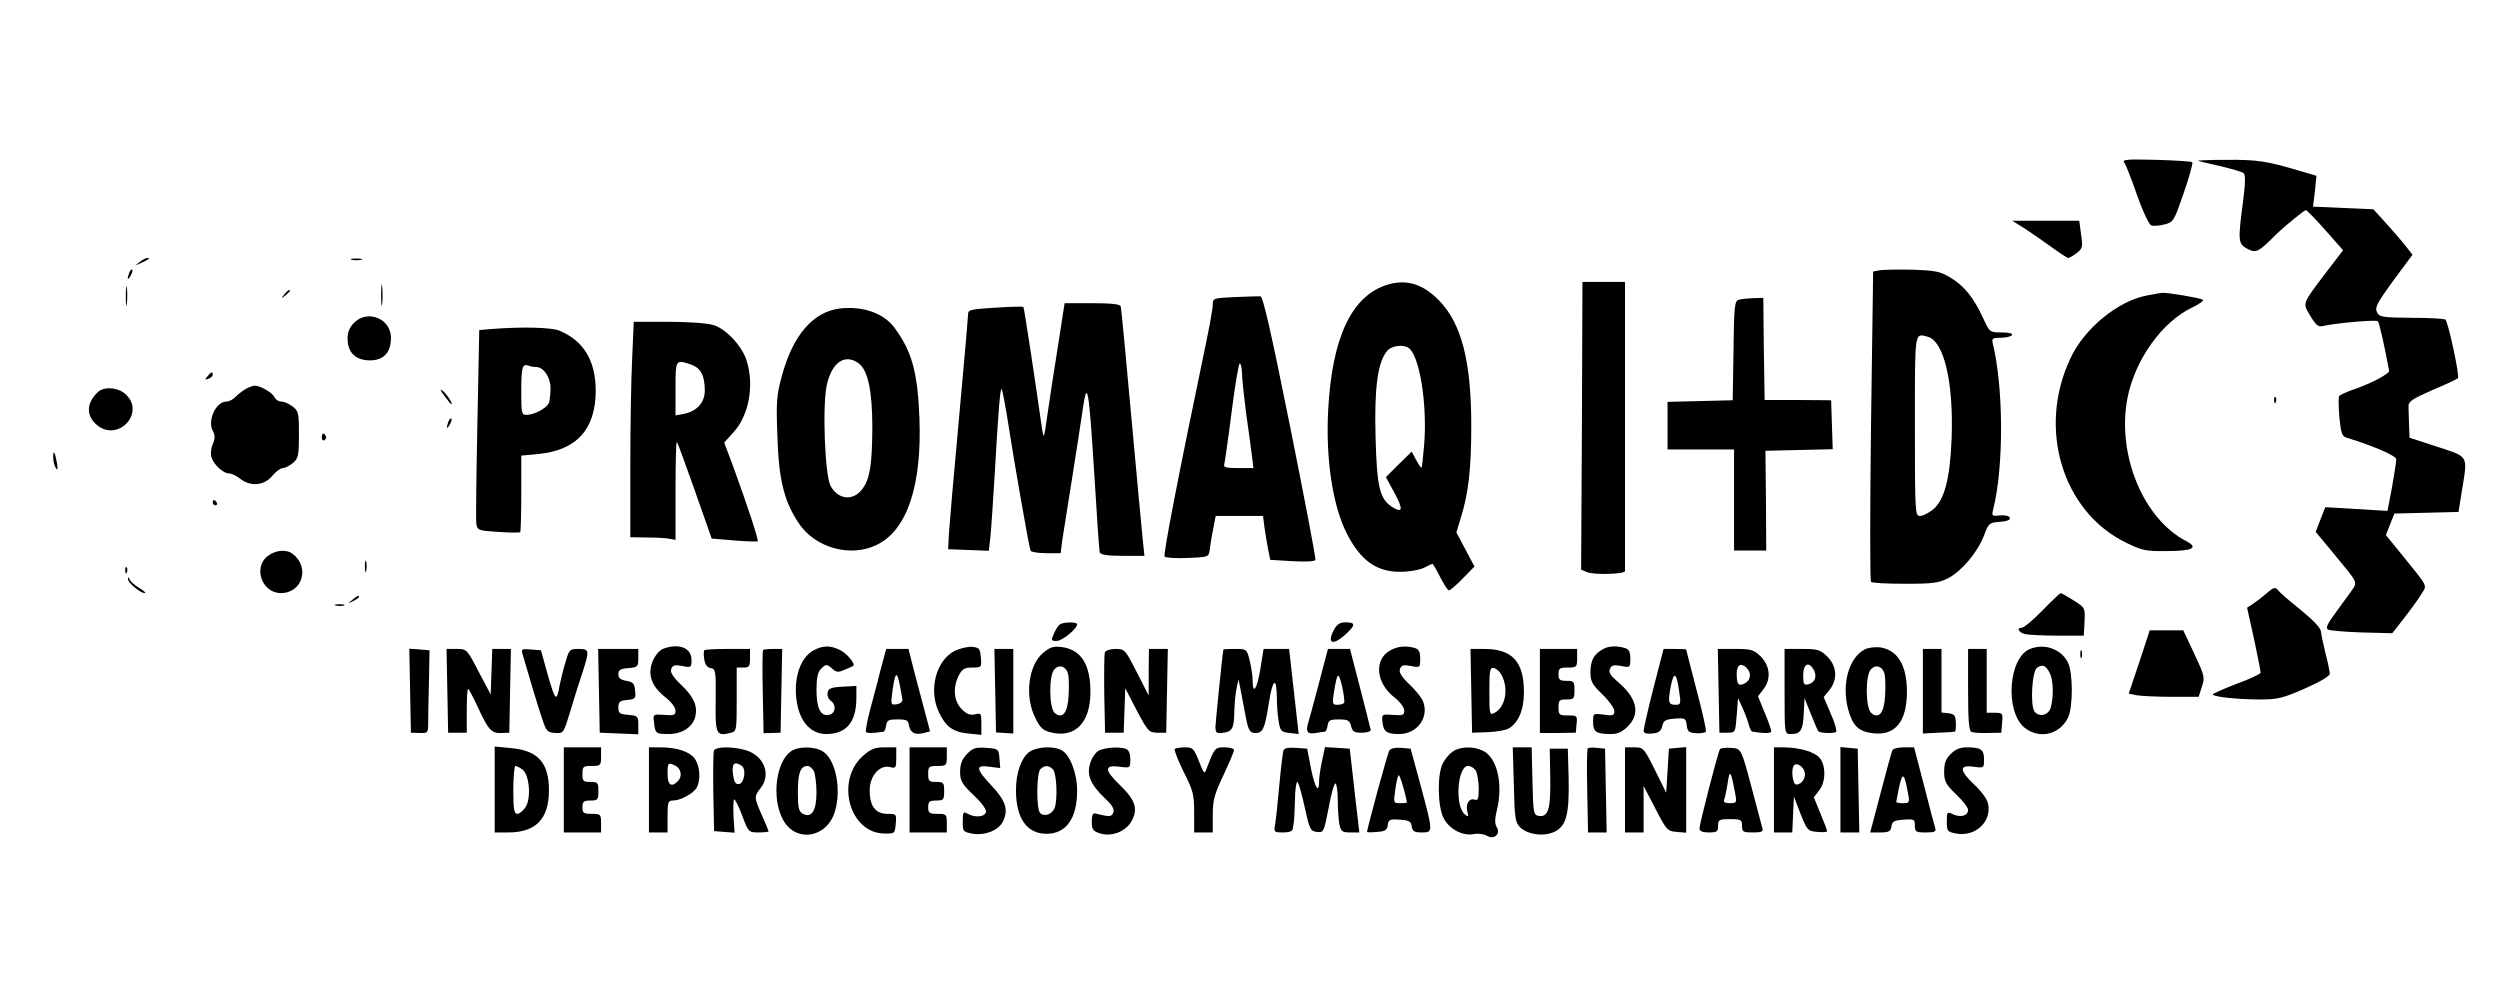 <?xml version="1.0" standalone="no"?>
<!DOCTYPE svg PUBLIC "-//W3C//DTD SVG 20010904//EN"
 "http://www.w3.org/TR/2001/REC-SVG-20010904/DTD/svg10.dtd">
<svg version="1.0" xmlns="http://www.w3.org/2000/svg"
 width="940pt" height="378pt" viewBox="0 0 940 378"
 preserveAspectRatio="xMidYMid meet">

<g transform="translate(0,378) scale(0.1,-0.1)"
fill="#000000" stroke="none">
<path d="M7987 3169 c6 -8 28 -63 48 -122 21 -60 45 -111 53 -114 8 -4 30 -2
50 3 35 9 36 12 73 119 21 60 35 112 32 115 -2 3 -64 7 -136 9 -109 3 -129 1
-120 -10z"/>
<path d="M8265 3175 c6 -2 44 -11 85 -20 41 -10 80 -21 86 -26 7 -6 7 -37 -2
-106 -20 -150 -19 -160 17 -179 33 -16 38 -14 109 56 26 26 104 90 110 90 3 0
37 -34 73 -75 l67 -76 -59 -77 c-97 -128 -94 -120 -64 -170 21 -35 30 -42 47
-38 46 11 201 25 207 18 5 -5 26 -98 42 -186 2 -11 -67 -48 -135 -71 -26 -9
-50 -20 -53 -25 -3 -5 -2 -40 1 -79 6 -60 10 -72 28 -77 104 -32 186 -68 186
-81 0 -8 -7 -55 -16 -105 l-17 -89 -117 7 -117 7 -18 -46 -18 -47 59 -71 c107
-130 100 -114 71 -157 -15 -20 -42 -58 -61 -84 -25 -34 -32 -49 -23 -55 6 -4
64 -9 127 -11 l115 -3 46 59 c25 32 54 72 64 89 21 35 28 21 -77 151 l-57 70
16 41 16 40 121 3 120 3 12 75 c23 141 29 130 -91 170 l-105 34 -2 48 c-1 26
-2 58 -2 70 -1 18 14 28 89 61 50 21 93 41 97 45 7 7 -36 209 -47 220 -3 4
-61 7 -127 7 -113 1 -122 3 -131 22 -8 18 3 37 62 118 l72 97 -24 31 c-14 18
-47 56 -74 86 l-49 54 -113 5 -114 5 7 58 6 58 -68 20 c-118 35 -155 41 -272
40 -63 0 -110 -2 -105 -4z"/>
<path d="M7614 2920 c26 -17 72 -49 101 -70 30 -22 58 -40 62 -40 4 0 19 9 32
19 21 16 23 23 16 69 l-7 52 -126 0 -126 0 48 -30z"/>
<path d="M524 2794 c-18 -14 -18 -14 6 -3 31 14 36 19 24 19 -6 0 -19 -7 -30
-16z"/>
<path d="M1323 2803 c9 -2 25 -2 35 0 9 3 1 5 -18 5 -19 0 -27 -2 -17 -5z"/>
<path d="M486 2755 c-9 -26 -7 -32 5 -12 6 10 9 21 6 23 -2 3 -7 -2 -11 -11z"/>
<path d="M7069 2764 l-26 -5 -8 -580 c-4 -319 -4 -583 0 -587 4 -4 61 -7 128
-7 107 0 127 3 164 22 51 28 109 97 133 160 17 46 20 48 60 51 26 2 40 7 37
15 -2 7 -18 11 -37 9 -31 -3 -32 -3 -25 25 39 157 39 452 -2 621 -5 20 -1 22
30 22 20 0 39 5 42 10 4 6 -11 10 -39 10 -44 0 -45 0 -70 55 -35 76 -72 122
-124 152 -38 23 -57 26 -141 29 -53 1 -108 0 -122 -2z m179 -250 c62 -17 98
-173 90 -385 -6 -150 -27 -228 -69 -264 -17 -14 -39 -25 -50 -25 -18 0 -19 11
-19 340 0 361 -2 347 48 334z"/>
<path d="M1433 2670 c0 -36 2 -50 4 -32 2 17 2 47 0 65 -2 17 -4 3 -4 -33z"/>
<path d="M473 2665 c0 -33 2 -45 4 -27 2 18 2 45 0 60 -2 15 -4 0 -4 -33z"/>
<path d="M5218 2710 c-135 -41 -209 -196 -224 -470 -10 -186 17 -365 72 -470
51 -98 110 -140 198 -140 35 0 73 7 90 15 15 8 30 15 32 15 2 0 15 -22 29 -50
14 -27 29 -50 33 -50 4 0 28 20 52 45 l44 45 -34 64 -34 64 16 53 c30 94 40
189 40 349 0 242 -37 384 -121 470 -60 62 -122 81 -193 60z m78 -238 c41 -27
71 -208 59 -362 -4 -47 -8 -87 -10 -88 -2 -2 -11 11 -20 28 l-17 32 -49 -48
-48 -48 31 -57 c35 -64 33 -81 -8 -55 -47 31 -57 75 -62 266 -5 186 9 282 45
322 16 18 59 24 79 10z"/>
<path d="M5948 2179 l-3 -541 24 -10 c28 -10 141 -7 141 5 0 4 0 250 0 547 l0
540 -80 0 -80 0 -2 -541z"/>
<path d="M1069 2673 c-13 -16 -12 -17 4 -4 9 7 17 15 17 17 0 8 -8 3 -21 -13z"/>
<path d="M8072 2669 c-109 -21 -235 -124 -287 -236 -125 -263 -31 -576 208
-693 61 -30 76 -33 153 -32 98 0 122 12 75 37 -163 84 -262 326 -222 537 28
145 130 288 244 342 27 13 45 26 40 29 -11 7 -131 27 -153 26 -8 -1 -34 -5
-58 -10z"/>
<path d="M4643 2663 c-81 -4 -83 -4 -83 -29 0 -14 -12 -80 -26 -147 -104 -498
-161 -793 -155 -800 4 -4 43 -7 87 -5 76 3 79 4 82 28 2 14 7 49 13 78 l10 52
89 0 89 0 6 -47 c4 -27 10 -64 14 -83 l7 -35 83 -5 c51 -3 85 -1 87 5 2 6 -41
231 -95 500 -73 363 -102 490 -112 491 -8 0 -51 -1 -96 -3z m27 -287 c0 -18 7
-84 15 -147 9 -63 19 -135 22 -161 l6 -48 -58 0 c-42 0 -56 3 -52 13 2 7 15
96 28 199 13 103 27 184 31 182 4 -3 8 -20 8 -38z"/>
<path d="M6538 2653 c-16 -4 -18 -24 -20 -191 l-3 -187 -122 -3 -123 -3 0 -89
0 -90 125 0 125 0 0 -190 0 -190 60 0 61 0 -1 188 -2 187 127 3 126 3 -3 92
-3 92 -125 1 -125 0 -3 192 -2 192 -38 -1 c-20 -1 -45 -3 -54 -6z"/>
<path d="M3977 2473 c-15 -93 -32 -204 -38 -248 -6 -44 -12 -82 -14 -83 -2 -2
-6 16 -9 40 -23 163 -65 440 -68 444 -2 2 -50 1 -106 -3 -88 -5 -102 -8 -102
-23 0 -10 -15 -186 -34 -391 -19 -206 -36 -401 -38 -434 l-3 -60 76 -3 77 -3
6 53 c3 29 10 134 16 233 14 247 21 327 26 322 3 -3 11 -45 19 -93 27 -176 85
-506 90 -515 4 -5 30 -9 59 -9 l54 0 6 48 c4 26 20 128 36 227 16 99 34 218
41 265 17 119 23 84 44 -250 9 -151 18 -281 20 -287 3 -9 30 -13 86 -13 l82 0
-6 58 c-3 31 -23 239 -43 462 -20 223 -38 411 -40 418 -2 8 -33 12 -107 12
l-104 0 -26 -167z"/>
<path d="M3158 2620 c-101 -12 -177 -101 -218 -253 -20 -72 -22 -99 -17 -227
5 -164 25 -244 80 -327 62 -93 194 -130 293 -82 115 55 171 224 161 479 -7
174 -29 250 -94 338 -41 55 -119 82 -205 72z m69 -205 c36 -25 53 -103 53
-244 -1 -139 -9 -192 -38 -230 -34 -46 -91 -40 -119 12 -22 41 -32 312 -13
385 20 81 67 112 117 77z"/>
<path d="M1330 2565 c-17 -18 -24 -36 -23 -62 1 -50 32 -78 84 -78 52 0 79 30
79 85 0 73 -90 108 -140 55z"/>
<path d="M2377 2433 c-4 -75 -7 -257 -7 -405 l0 -268 63 -1 c34 0 72 -2 85 -5
l22 -4 0 187 c0 102 2 184 5 181 3 -2 33 -85 68 -184 l63 -179 84 -7 c46 -4
86 -5 89 -3 4 5 -38 132 -94 286 l-32 85 38 42 c55 63 75 172 47 264 -16 55
-78 122 -126 136 -22 7 -98 12 -169 12 l-130 0 -6 -137z m222 -24 c36 -13 51
-41 51 -98 0 -44 -29 -77 -78 -87 l-32 -6 0 101 c0 110 0 110 59 90z"/>
<path d="M1849 2543 l-47 -4 -7 -352 c-4 -194 -6 -363 -4 -377 4 -24 8 -25 82
-30 43 -3 81 -3 83 -1 2 2 4 68 4 146 l0 142 65 6 c143 14 215 93 215 239 -1
113 -45 186 -137 225 -31 12 -138 15 -254 6z m167 -143 c28 0 54 -39 54 -79 0
-22 -3 -47 -6 -56 -8 -19 -55 -45 -84 -45 -19 0 -20 6 -20 88 0 92 4 106 28
97 7 -3 20 -5 28 -5z"/>
<path d="M780 2365 c-11 -13 -10 -14 4 -9 9 3 16 10 16 15 0 13 -6 11 -20 -6z"/>
<path d="M925 2318 c-11 -6 -28 -19 -38 -29 -10 -11 -26 -19 -36 -19 -39 0
-72 -71 -51 -110 9 -17 9 -29 0 -50 -7 -16 -9 -38 -5 -50 9 -27 44 -60 66 -60
9 0 28 -9 42 -20 39 -31 90 -26 120 10 14 17 32 30 40 30 8 0 25 8 38 19 20
16 23 27 23 106 0 80 -1 89 -23 106 -13 10 -32 19 -42 19 -11 0 -22 7 -26 15
-6 17 -54 45 -75 45 -7 0 -22 -6 -33 -12z"/>
<path d="M366 2304 c-43 -42 -42 -90 1 -124 78 -61 178 46 108 115 -28 29 -85
34 -109 9z"/>
<path d="M1670 2293 c13 -18 25 -33 27 -33 8 0 -17 38 -33 51 -11 9 -9 2 6
-18z"/>
<path d="M8551 2274 c0 -11 3 -14 6 -6 3 7 2 16 -1 19 -3 4 -6 -2 -5 -13z"/>
<path d="M1686 2195 c-9 -26 -7 -32 5 -12 6 10 9 21 6 23 -2 3 -7 -2 -11 -11z"/>
<path d="M1210 2134 c0 -8 5 -12 10 -9 6 4 8 11 5 16 -9 14 -15 11 -15 -7z"/>
<path d="M200 2059 c0 -13 5 -31 10 -39 7 -11 8 -5 4 20 -8 43 -14 51 -14 19z"/>
<path d="M800 1890 c0 -5 5 -10 11 -10 5 0 7 5 4 10 -3 6 -8 10 -11 10 -2 0
-4 -4 -4 -10z"/>
<path d="M1006 1689 c-55 -43 -21 -139 50 -139 81 0 110 97 45 147 -24 19 -65
15 -95 -8z"/>
<path d="M1372 1650 c0 -19 2 -27 5 -17 2 9 2 25 0 35 -3 9 -5 1 -5 -18z"/>
<path d="M471 1634 c0 -11 3 -14 6 -6 3 7 2 16 -1 19 -3 4 -6 -2 -5 -13z"/>
<path d="M481 1603 c-1 -13 46 -53 63 -53 6 0 -3 9 -20 19 -18 11 -34 25 -37
33 -3 8 -6 9 -6 1z"/>
<path d="M8520 1547 c-14 -12 -36 -29 -48 -37 l-23 -15 26 -117 c14 -65 25
-122 25 -127 0 -5 -40 -24 -90 -42 -49 -19 -90 -37 -90 -40 0 -9 93 -19 179
-19 64 0 85 5 167 41 59 26 94 47 94 56 0 8 -7 42 -16 76 -8 33 -16 70 -17 82
-1 14 -30 44 -79 84 -43 34 -80 67 -83 72 -9 13 -17 11 -45 -14z"/>
<path d="M7680 1485 c-35 -36 -70 -65 -77 -65 -22 0 -14 -17 10 -24 12 -3 67
-6 122 -6 l100 0 3 53 c2 52 2 52 -42 80 -24 15 -45 27 -48 27 -2 0 -33 -29
-68 -65z"/>
<path d="M1324 1524 c-18 -14 -18 -15 4 -4 12 6 22 13 22 15 0 8 -5 6 -26 -11z"/>
<path d="M1263 1503 c9 -2 23 -2 30 0 6 3 -1 5 -18 5 -16 0 -22 -2 -12 -5z"/>
<path d="M3985 1432 c-6 -4 -16 -19 -22 -34 -12 -26 -11 -28 10 -28 21 0 77
46 77 63 0 9 -52 9 -65 -1z"/>
<path d="M5014 1409 c-24 -47 -4 -57 40 -19 44 39 45 50 6 50 -23 0 -33 -7
-46 -31z"/>
<path d="M8044 1291 l-40 -119 29 -6 c16 -3 75 -6 132 -6 l102 0 12 38 c12 35
10 42 -29 125 l-41 87 -63 0 -63 0 -39 -119z"/>
<path d="M2492 1340 c-13 -6 -30 -26 -38 -46 -20 -49 -5 -94 47 -135 22 -17
39 -39 39 -51 0 -17 -6 -19 -42 -16 -42 3 -43 3 -39 -27 4 -43 7 -45 55 -45
52 0 92 27 101 68 8 40 -7 73 -56 119 -30 29 -40 46 -35 58 5 14 13 16 41 11
34 -7 35 -6 35 23 0 46 -49 64 -108 41z"/>
<path d="M3058 1334 c-54 -29 -80 -123 -58 -213 15 -63 55 -101 106 -101 77 0
114 45 114 137 l0 44 -52 -3 c-43 -2 -54 -7 -56 -22 -3 -11 3 -25 13 -32 21
-16 16 -48 -9 -52 -31 -6 -46 26 -46 94 0 44 5 67 16 78 19 20 23 20 44 1 15
-13 22 -14 46 -3 16 6 30 13 32 14 10 6 -22 46 -48 59 -36 19 -67 19 -102 -1z"/>
<path d="M3590 1333 c-70 -36 -99 -145 -61 -228 26 -57 53 -77 111 -83 l50 -5
0 42 c0 39 -1 41 -24 35 -19 -4 -32 1 -50 20 -30 29 -34 81 -11 126 13 25 22
30 51 30 35 0 35 1 32 38 -3 33 -6 37 -33 40 -16 1 -46 -6 -65 -15z"/>
<path d="M3922 1325 c-56 -47 -70 -165 -29 -245 18 -37 29 -47 59 -54 90 -22
148 36 148 152 0 104 -35 159 -107 169 -32 4 -45 0 -71 -22z m94 -79 c3 -12 4
-48 2 -80 -3 -66 -23 -91 -52 -67 -22 19 -23 143 -1 165 19 19 43 11 51 -18z"/>
<path d="M5228 1335 c-63 -34 -55 -124 16 -178 20 -16 36 -37 36 -48 0 -18 -5
-20 -42 -17 -42 3 -43 3 -40 -27 4 -36 16 -45 63 -45 67 0 113 62 90 122 -5
14 -28 43 -52 65 -30 29 -40 46 -35 58 5 14 13 16 41 11 34 -7 35 -6 35 27 0
27 -5 36 -22 41 -35 9 -61 6 -90 -9z"/>
<path d="M6025 1338 c-33 -19 -44 -41 -45 -84 0 -36 6 -47 45 -85 25 -24 45
-52 45 -63 0 -16 -6 -18 -40 -13 -40 5 -40 5 -40 -28 0 -37 12 -45 67 -45 25
0 43 8 64 29 48 49 34 107 -41 170 -24 20 -32 33 -27 45 6 15 14 17 42 12 34
-7 35 -6 35 27 0 27 -5 36 -22 41 -34 9 -61 7 -83 -6z"/>
<path d="M7011 1338 c-60 -32 -87 -131 -62 -225 17 -62 39 -84 94 -90 83 -10
127 44 127 156 0 100 -35 157 -101 167 -19 2 -45 -1 -58 -8z m75 -92 c3 -12 4
-48 2 -80 -3 -66 -23 -91 -52 -67 -22 19 -23 143 -1 165 19 19 43 11 51 -18z"/>
<path d="M7633 1340 c-81 -32 -95 -233 -22 -295 55 -45 131 -29 164 35 20 39
20 171 0 210 -26 50 -88 72 -142 50z m74 -91 c14 -26 15 -88 4 -129 -8 -29
-42 -38 -61 -16 -17 22 -10 154 10 166 21 13 33 8 47 -21z"/>
<path d="M1542 1183 l3 -158 33 -1 c31 -1 32 0 32 40 0 23 1 93 3 156 l2 115
-38 3 -38 3 3 -158z"/>
<path d="M1682 1183 l3 -158 35 0 35 0 0 83 c0 45 2 82 5 82 3 0 21 -35 40
-76 37 -80 49 -93 90 -90 l25 1 3 158 3 157 -35 0 -35 0 -3 -86 -3 -85 -45 85
c-44 85 -45 86 -83 86 l-38 0 3 -157z"/>
<path d="M1964 1323 c26 -90 61 -207 75 -247 15 -45 19 -50 48 -52 32 -2 32
-2 58 84 14 48 35 114 46 146 26 81 25 86 -16 86 -33 0 -35 -2 -49 -51 -9 -28
-18 -67 -22 -87 -11 -63 -16 -58 -44 39 l-26 94 -38 3 c-32 3 -37 1 -32 -15z"/>
<path d="M2252 1183 l3 -158 73 -3 72 -3 0 35 c0 33 -2 35 -37 38 -33 3 -38 6
-38 28 0 21 6 26 33 28 31 3 33 6 30 35 -2 27 -8 33 -33 37 -22 4 -30 11 -30
25 0 16 8 21 38 23 35 3 37 5 37 38 l0 34 -75 0 -76 0 3 -157z"/>
<path d="M2648 1335 c-2 -3 -3 -18 0 -34 3 -20 11 -31 24 -33 19 -3 20 -10 19
-121 -2 -127 2 -136 54 -123 25 6 25 7 25 126 l0 120 25 0 c22 0 25 4 25 35
l0 35 -83 0 c-46 0 -86 -2 -89 -5z"/>
<path d="M2869 1336 c-2 -2 -3 -74 -1 -159 l3 -154 32 1 32 1 3 158 3 157 -34
0 c-19 0 -36 -2 -38 -4z"/>
<path d="M3310 1258 c-11 -46 -30 -114 -40 -153 -10 -38 -16 -73 -14 -77 4 -6
29 -5 66 1 4 0 8 11 10 24 3 19 9 22 43 22 34 0 40 -3 43 -23 4 -27 23 -37 56
-28 l23 6 -27 102 c-15 57 -34 127 -41 156 l-13 52 -42 0 -42 0 -22 -82z m83
-108 c1 -9 -8 -16 -21 -18 -23 -3 -23 -2 -17 45 10 74 17 83 27 33 5 -25 10
-52 11 -60z"/>
<path d="M3742 1183 l3 -157 33 -2 32 -2 0 159 0 159 -35 0 -36 0 3 -157z"/>
<path d="M4154 1327 c-2 -7 -3 -78 -2 -157 l3 -145 35 0 35 0 3 83 3 84 43
-83 c42 -79 46 -83 77 -84 l34 0 3 158 3 157 -36 0 -35 0 -1 -87 0 -88 -45 88
c-43 84 -45 87 -79 87 -20 0 -38 -6 -41 -13z"/>
<path d="M4600 1338 c-5 -27 -29 -271 -30 -290 0 -22 4 -26 23 -24 40 4 47 15
48 79 1 34 5 76 9 92 l7 30 8 -40 c4 -22 13 -67 19 -100 10 -51 15 -60 34 -61
30 -2 38 16 53 113 14 91 29 101 30 20 0 -29 3 -69 7 -91 6 -35 10 -39 41 -42
l34 -4 -7 62 c-4 35 -12 107 -18 161 l-11 97 -48 0 -48 0 -12 -75 c-12 -75
-29 -101 -29 -44 0 16 -5 50 -11 75 -11 44 -12 44 -55 44 -24 0 -44 -1 -44 -2z"/>
<path d="M4961 1218 c-18 -68 -36 -136 -41 -152 -12 -37 -5 -48 28 -42 15 2
30 5 34 5 4 1 8 11 10 24 3 19 9 22 43 22 33 0 40 -4 45 -25 5 -21 12 -25 40
-25 19 0 34 5 34 10 -1 6 -19 76 -40 158 l-38 147 -42 0 -41 0 -32 -122z m93
-80 c-3 -5 -14 -8 -25 -8 -19 0 -20 4 -14 43 13 81 17 85 31 27 7 -30 10 -58
8 -62z"/>
<path d="M5532 1183 l3 -158 58 2 c31 1 66 7 78 13 38 21 59 70 59 138 0 114
-44 162 -149 162 l-52 0 3 -157z m115 57 c26 -51 13 -119 -27 -140 -19 -10
-20 -7 -20 80 0 81 2 91 17 88 10 -2 23 -14 30 -28z"/>
<path d="M5790 1182 l0 -158 68 0 67 1 3 33 c3 31 2 32 -32 32 -33 0 -36 2
-36 30 0 27 3 30 30 30 28 0 30 3 30 35 0 32 -2 35 -30 35 -25 0 -30 4 -30 25
0 22 4 25 35 25 33 0 35 2 35 35 l0 35 -70 0 -70 0 0 -158z"/>
<path d="M6217 1193 c-21 -82 -37 -154 -37 -161 0 -9 11 -12 32 -10 25 2 34 9
38 28 5 21 12 25 47 28 39 3 42 1 45 -25 3 -24 8 -28 35 -30 18 -1 35 2 37 6
3 4 -13 74 -35 157 -21 82 -39 150 -39 152 0 1 -19 2 -43 2 l-42 0 -38 -147z
m97 -15 c7 -44 5 -48 -13 -48 -28 0 -30 8 -19 69 12 59 22 53 32 -21z"/>
<path d="M6462 1183 l3 -158 30 0 c30 0 30 1 35 65 l5 65 18 -39 c10 -22 20
-50 23 -63 4 -13 9 -24 13 -24 42 -7 71 -7 71 1 0 6 -11 38 -25 71 l-25 61 20
26 c30 37 26 87 -9 123 -27 26 -36 29 -95 29 l-67 0 3 -157z m106 85 c18 -18
15 -46 -7 -57 -24 -13 -31 -5 -31 36 0 34 16 43 38 21z"/>
<path d="M6710 1180 c0 -159 0 -160 23 -160 37 0 46 13 49 75 l3 60 24 -60
c13 -33 26 -62 27 -64 7 -8 63 -10 68 -2 3 5 -6 36 -21 69 l-26 61 22 27 c31
39 28 89 -8 125 -27 26 -36 29 -95 29 l-66 0 0 -160z m110 81 c13 -25 4 -48
-21 -54 -16 -4 -19 0 -19 34 0 43 21 54 40 20z"/>
<path d="M7230 1181 l0 -159 58 3 c31 1 59 3 62 4 3 0 5 16 4 33 -1 28 -5 33
-27 36 l-27 3 0 120 0 119 -35 0 -35 0 0 -159z"/>
<path d="M7400 1186 c0 -114 3 -155 13 -158 6 -3 35 -5 62 -4 l50 1 3 38 c3
35 2 37 -27 37 l-31 0 0 120 0 120 -35 0 -35 0 0 -154z"/>
<path d="M7822 1320 c0 -14 2 -19 5 -12 2 6 2 18 0 25 -3 6 -5 1 -5 -13z"/>
<path d="M1860 811 l0 -161 51 0 c103 0 152 50 153 155 1 106 -40 153 -142
162 l-62 6 0 -162z m104 76 c27 -20 34 -108 12 -142 -9 -14 -23 -25 -31 -25
-12 0 -15 17 -15 90 0 50 4 90 8 90 5 0 16 -6 26 -13z"/>
<path d="M2120 810 l0 -160 70 0 70 0 0 35 c0 33 -2 35 -35 35 -31 0 -35 3
-35 25 0 21 5 25 30 25 28 0 30 3 30 35 0 32 -2 35 -30 35 -27 0 -30 3 -30 30
0 28 3 30 35 30 33 0 35 2 35 35 l0 35 -70 0 -70 0 0 -160z"/>
<path d="M2440 810 l0 -160 35 0 35 0 0 60 c0 54 2 60 20 60 29 0 78 27 90 49
15 29 12 78 -6 106 -18 28 -68 45 -131 45 l-43 0 0 -160z m101 90 c21 -12 25
-40 7 -58 -24 -24 -38 -13 -38 28 0 43 2 45 31 30z"/>
<path d="M2684 957 c-2 -7 -3 -78 -2 -157 l3 -145 38 -3 39 -3 -4 60 c-1 32
-1 62 2 65 3 3 17 -24 30 -59 24 -64 25 -65 62 -65 21 0 38 2 38 4 0 2 -11 29
-25 60 -30 68 -30 71 -5 103 41 52 12 123 -58 143 -52 14 -112 13 -118 -3z
m104 -56 c19 -11 11 -65 -9 -69 -12 -2 -18 6 -22 30 -7 46 2 58 31 39z"/>
<path d="M2974 955 c-55 -38 -73 -170 -33 -251 45 -95 169 -78 199 27 24 83 2
192 -45 223 -30 20 -94 21 -121 1z m86 -74 c5 -11 10 -47 10 -80 0 -69 -18
-98 -51 -81 -16 9 -19 22 -19 83 0 72 10 97 37 97 7 0 17 -9 23 -19z"/>
<path d="M3246 939 c-106 -92 -53 -291 78 -293 40 -1 41 0 44 37 3 36 3 37
-32 37 -44 0 -66 29 -66 88 0 54 37 97 76 88 22 -6 24 -4 24 34 l0 40 -45 0
c-35 0 -51 -6 -79 -31z"/>
<path d="M3420 810 l0 -160 70 0 70 0 0 35 c0 33 -2 35 -35 35 -31 0 -35 3
-35 25 0 21 5 25 30 25 28 0 30 3 30 35 0 32 -2 35 -30 35 -27 0 -30 3 -30 30
0 28 3 30 35 30 33 0 35 2 35 35 l0 35 -70 0 -70 0 0 -160z"/>
<path d="M3635 944 c-18 -19 -25 -38 -25 -66 0 -34 7 -46 51 -88 34 -32 49
-55 46 -65 -7 -17 -40 -20 -68 -5 -17 10 -19 7 -19 -29 0 -38 1 -39 39 -46 44
-7 94 12 111 44 23 44 12 80 -40 135 -62 66 -64 81 -9 73 l40 -5 -3 36 c-3 36
-4 37 -50 40 -41 3 -51 -1 -73 -24z"/>
<path d="M3868 951 c-29 -23 -48 -80 -48 -142 0 -106 41 -164 115 -164 74 0
115 58 115 162 0 66 -27 135 -58 152 -33 18 -97 13 -124 -8z m92 -65 c13 -17
17 -109 6 -142 -8 -25 -39 -37 -55 -21 -15 15 -14 150 1 165 16 16 33 15 48
-2z"/>
<path d="M4132 958 c-12 -6 -27 -27 -33 -48 -14 -45 2 -81 57 -133 26 -24 35
-40 30 -52 -6 -17 -15 -17 -66 -4 -11 3 -15 -5 -15 -30 0 -29 5 -36 29 -44 45
-15 99 6 121 46 25 47 14 79 -46 137 -58 56 -57 75 2 67 38 -5 39 -5 39 28 0
21 -6 35 -16 39 -24 9 -76 6 -102 -6z"/>
<path d="M4417 964 c-3 -4 12 -42 33 -85 36 -71 40 -86 40 -154 l0 -75 35 0
35 0 0 65 c0 56 6 78 40 150 22 47 40 89 40 95 0 5 -16 10 -36 10 -36 0 -37
-1 -69 -85 -6 -17 -10 -11 -27 33 -19 48 -23 52 -53 52 -17 0 -34 -3 -38 -6z"/>
<path d="M4826 958 c-3 -7 -10 -67 -16 -133 -6 -66 -13 -132 -16 -147 -5 -26
-3 -28 30 -28 25 0 36 5 37 15 1 8 3 20 4 25 1 6 3 42 4 80 0 39 5 70 9 70 4
0 16 -42 27 -92 19 -87 22 -93 46 -96 26 -3 27 -1 45 92 9 52 21 93 26 90 4
-3 8 -31 8 -63 0 -32 3 -73 6 -90 6 -27 10 -31 41 -31 l34 0 -6 53 c-3 28 -12
99 -18 157 l-12 105 -47 3 -46 3 -11 -51 c-6 -28 -11 -61 -11 -74 0 -53 -15
-31 -30 41 l-15 78 -43 3 c-28 2 -44 -1 -46 -10z"/>
<path d="M5224 958 c-7 -10 -82 -288 -84 -306 0 -2 17 -2 38 0 30 2 38 7 40
26 3 20 8 23 45 20 35 -2 43 -7 45 -25 3 -19 10 -23 38 -23 43 0 43 0 -4 175
l-38 140 -36 3 c-22 2 -39 -2 -44 -10z m66 -195 c0 -2 -12 -3 -26 -3 -24 0
-25 1 -18 48 3 26 9 51 12 57 4 7 24 -57 32 -102z"/>
<path d="M5462 954 c-12 -8 -29 -28 -37 -44 -21 -40 -20 -159 2 -204 20 -42
72 -71 115 -62 16 3 37 0 48 -6 26 -17 54 6 38 31 -8 14 -8 30 0 64 25 99 1
201 -54 225 -35 17 -86 15 -112 -4z m88 -73 c5 -11 10 -41 10 -66 0 -37 -3
-46 -14 -42 -21 8 -36 -15 -29 -44 6 -21 4 -22 -9 -11 -39 31 -28 182 12 182
11 0 24 -9 30 -19z"/>
<path d="M5692 830 c3 -126 5 -142 24 -161 29 -28 92 -36 132 -15 42 22 53 68
50 203 l-3 108 -34 0 -34 0 2 -107 c2 -118 -7 -151 -42 -146 -21 3 -22 8 -25
131 l-3 127 -35 0 -36 0 4 -140z"/>
<path d="M5970 966 c-3 -2 -4 -74 -2 -160 l3 -156 35 0 35 0 -3 158 -3 157
-30 3 c-17 2 -33 1 -35 -2z"/>
<path d="M6110 810 l0 -160 35 0 35 0 0 88 0 87 44 -85 c42 -81 45 -85 80 -88
l36 -3 0 161 0 161 -32 -3 -33 -3 -5 -83 -5 -83 -42 85 c-42 84 -44 86 -78 86
l-35 0 0 -160z"/>
<path d="M6467 963 c-8 -13 -77 -282 -77 -298 0 -10 11 -15 35 -15 31 0 35 3
35 25 0 23 4 25 45 25 41 0 45 -2 45 -25 0 -23 4 -25 41 -25 34 0 40 3 35 18
-2 9 -19 71 -36 136 -44 166 -42 161 -83 164 -20 1 -38 -1 -40 -5z m57 -165
c7 -36 6 -38 -20 -38 -18 0 -25 4 -21 14 3 7 9 35 13 62 8 53 12 47 28 -38z"/>
<path d="M6670 810 l0 -160 35 0 34 0 3 68 3 67 25 -65 c25 -62 27 -65 63 -68
20 -2 37 -1 37 3 0 3 -11 33 -25 66 l-25 61 20 26 c25 31 26 92 3 121 -19 24
-75 40 -135 41 l-38 0 0 -160z m115 69 c7 -22 -10 -49 -31 -49 -14 0 -21 60
-8 73 10 10 33 -4 39 -24z"/>
<path d="M6920 811 l0 -161 35 0 36 0 -3 158 -3 157 -32 3 -33 3 0 -160z"/>
<path d="M7115 958 c-3 -7 -23 -79 -44 -160 l-39 -148 38 0 c32 0 39 4 42 23
2 18 10 23 46 25 39 3 42 1 42 -22 0 -24 4 -26 41 -26 34 0 40 3 35 18 -3 9
-22 81 -42 160 l-37 142 -39 0 c-22 0 -41 -5 -43 -12z m59 -160 c7 -36 5 -38
-19 -38 -14 0 -25 2 -25 5 0 2 5 28 11 57 13 57 19 52 33 -24z"/>
<path d="M7335 945 c-19 -18 -25 -35 -25 -66 0 -37 6 -48 45 -86 25 -23 45
-50 45 -58 0 -22 -27 -30 -56 -17 -23 11 -24 10 -24 -27 0 -36 2 -39 35 -45
72 -14 135 45 120 112 -3 17 -26 48 -51 71 -57 54 -59 76 -4 68 40 -5 40 -5
40 28 0 37 -12 45 -66 45 -24 0 -43 -8 -59 -25z"/>
</g>
</svg>
